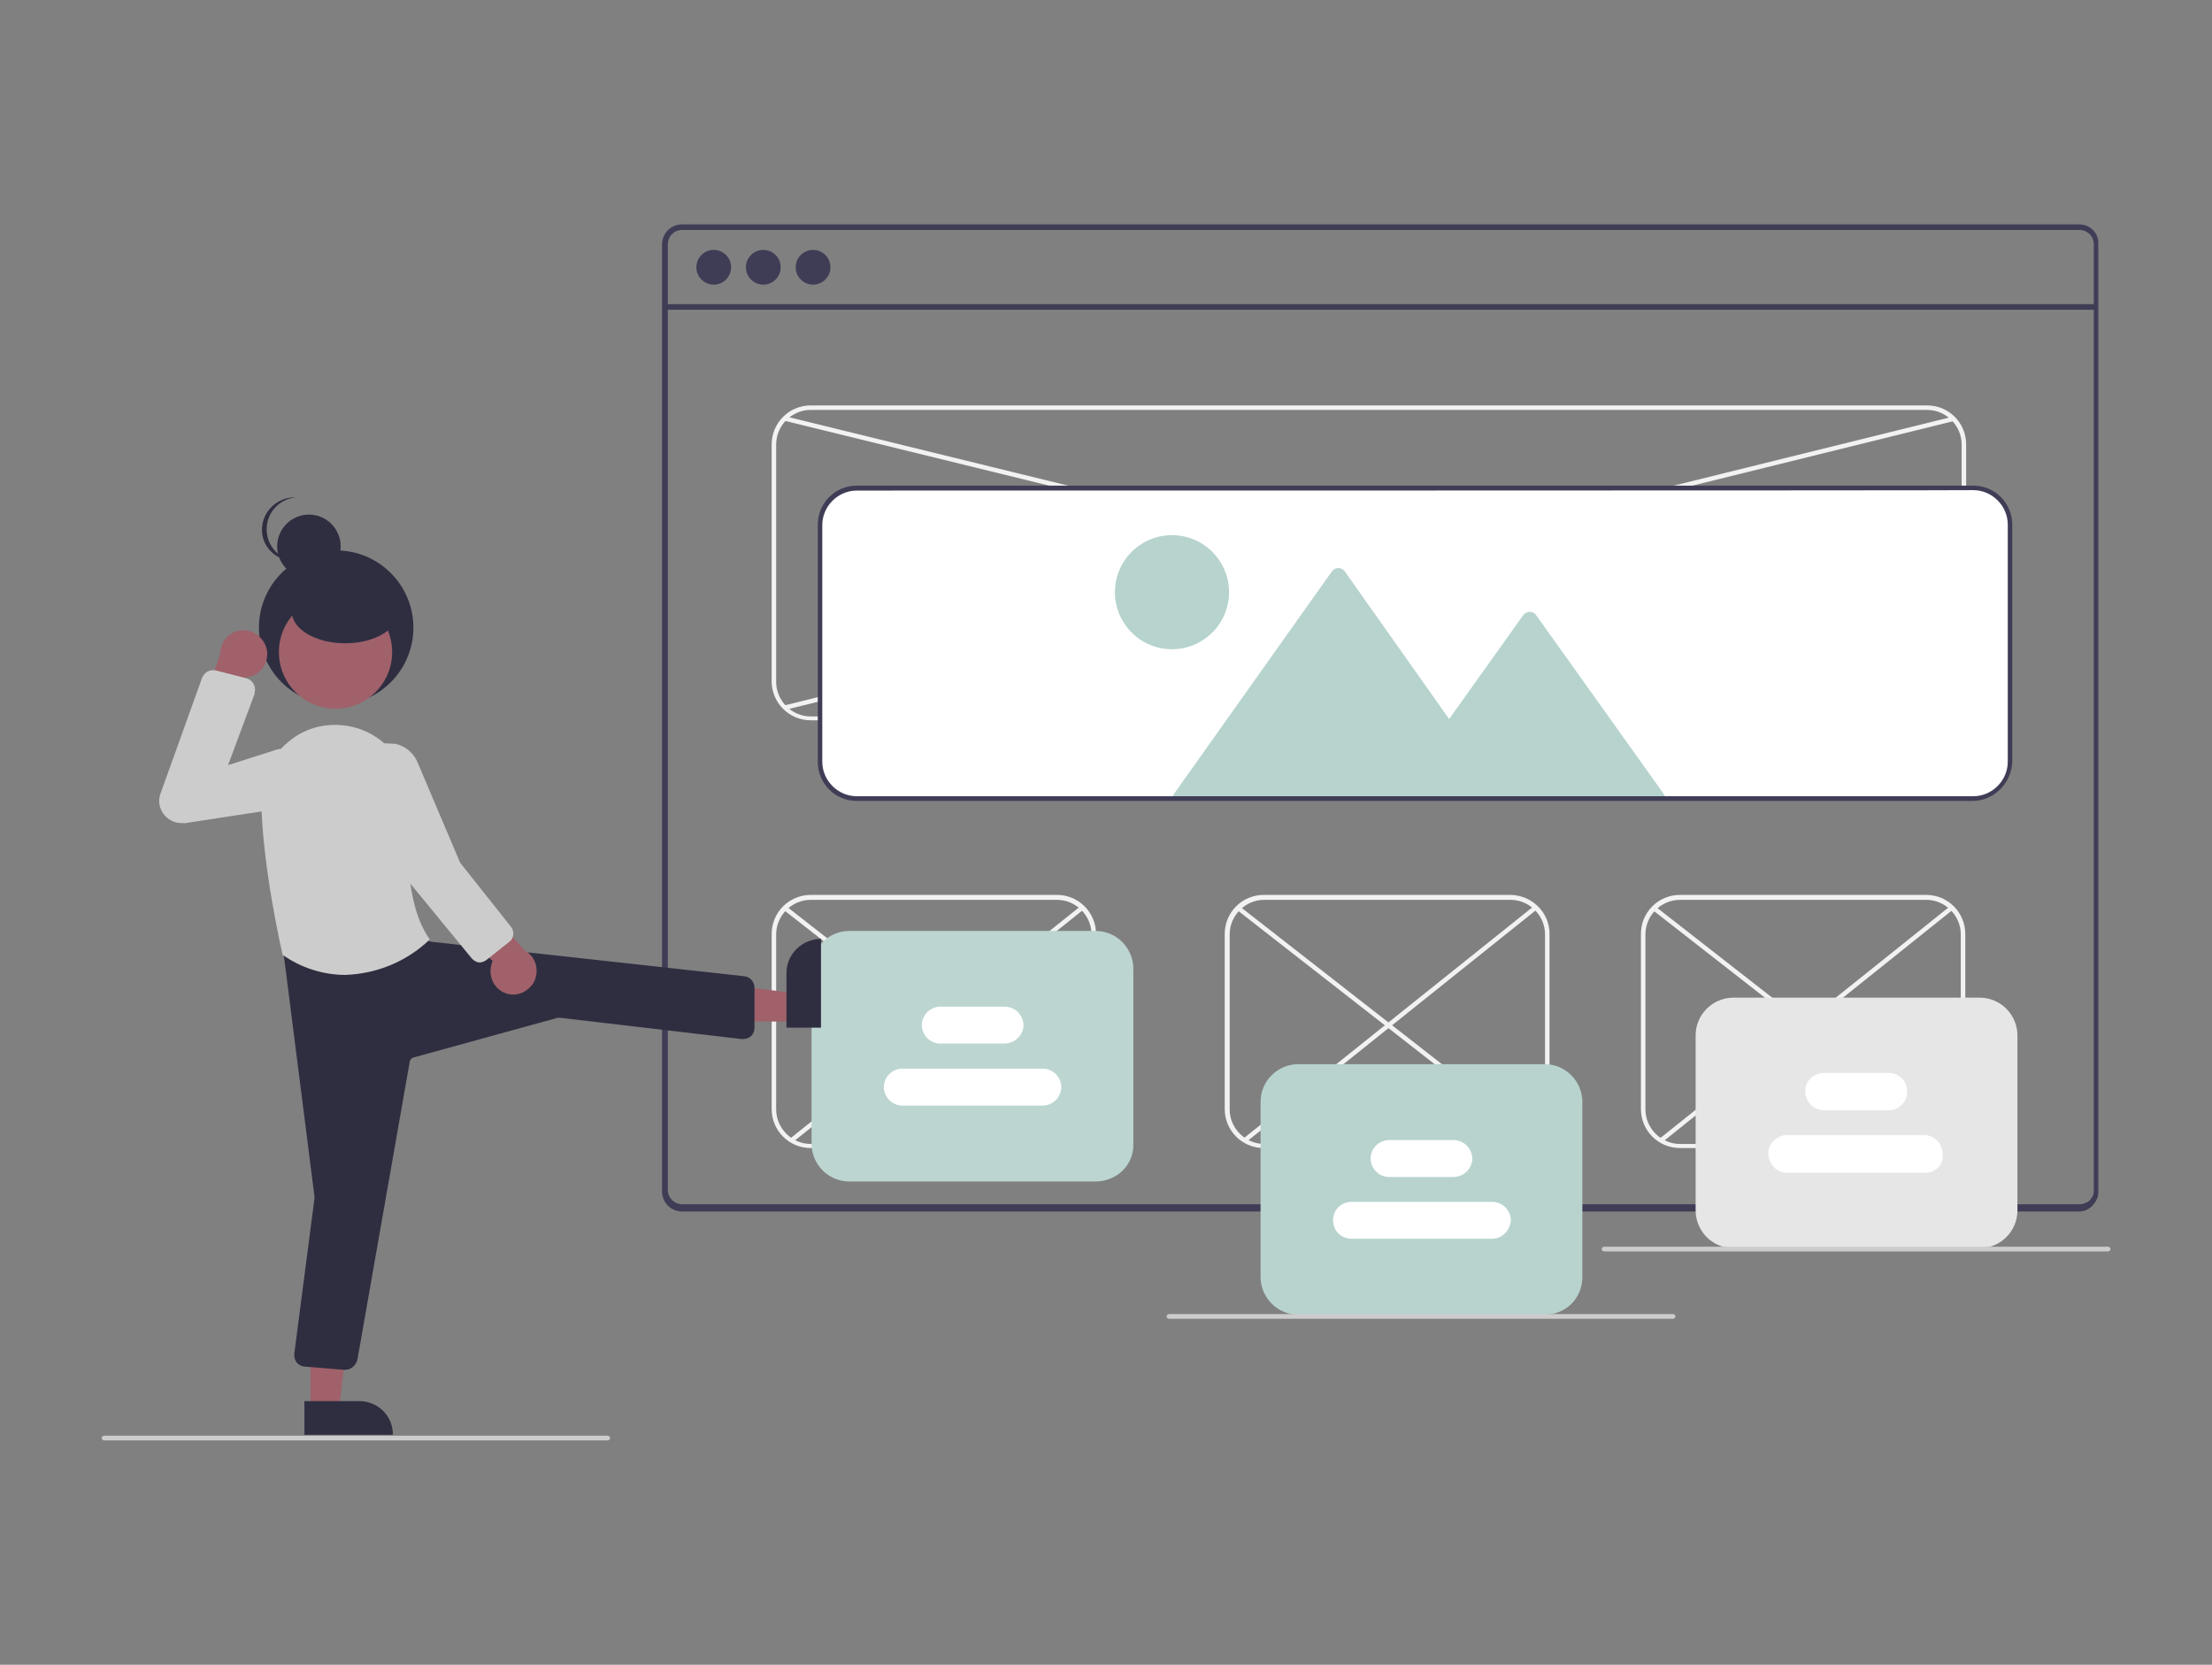 <?xml version="1.0" encoding="utf-8"?>
<!-- Generator: Adobe Illustrator 24.1.2, SVG Export Plug-In . SVG Version: 6.00 Build 0)  -->
<svg version="1.1" id="Capa_1" xmlns="http://www.w3.org/2000/svg" xmlns:xlink="http://www.w3.org/1999/xlink" x="0px" y="0px"
	 viewBox="0 0 1031.1 776.1" style="enable-background:new 0 0 1031.1 776.1;" xml:space="preserve">
<rect x="0" y="0" width="1031.1" height="776.1" fill="#808080" stroke="none"/>
<style type="text/css">
	.st0{fill:#3F3D56;}
	.st1{fill:#F2F2F2;}
	.st2{fill:#FFFFFF;}
	.st3{fill:#B8D3CE;}
	.st4{fill:#CCCCCC;}
	.st5{fill:#BCD5D1;}
	.st6{fill:#E6E6E6;}
	.st7{fill:#A0616A;}
	.st8{fill:#2F2E41;}
	.st9{fill:#B7D3CE;}
</style>
<g id="Grupo_1150">
	<g id="Grupo_502">
		<path id="Trazado_910" class="st0" d="M969.2,104.6H318c-5.2,0-9.4,4.1-9.4,9.4l0,0v441.4c0,5.2,4.1,9.4,9.4,9.4l0,0H969
			c2.8,0,5.4-1.3,6.9-3.4l0.2-0.2c0.6-0.7,1.1-1.5,1.3-2.2c0.6-1.1,0.7-2.2,0.7-3.4V113.9C978.4,108.7,974.3,104.6,969.2,104.6
			L969.2,104.6z M976,554.9c0,1.3-0.2,2.6-1.1,3.6c-0.6,1.1-1.5,1.9-2.6,2.2c-1.1,0.6-2.1,0.7-3.2,0.7H318c-3.9,0-6.7-3.2-6.7-6.7
			V113.9c0-3.6,2.8-6.7,6.7-6.7h0.2h651.1c3.6,0,6.7,2.8,6.7,6.7l0,0L976,554.9L976,554.9z"/>
		<rect id="Rectángulo_212" x="309.9" y="141.8" class="st0" width="667.2" height="2.6"/>
		<circle id="Elipse_124" class="st0" cx="332.7" cy="124.6" r="8.1"/>
		<circle id="Elipse_125" class="st0" cx="355.8" cy="124.6" r="8.1"/>
		<ellipse id="Elipse_126" class="st0" cx="379" cy="124.6" rx="8.1" ry="8.1"/>
		<path id="Trazado_911" class="st1" d="M897.9,335.8h-520c-10.1,0-18.2-8.2-18.2-18.2V207.2c0-10.1,8.2-18.2,18.2-18.2h520.4
			c10.1,0,18.2,8.1,18.2,18.2v110.7C916.2,327.6,908,335.8,897.9,335.8z M377.9,191.1c-8.8,0-16.1,7.3-16.1,16.1l0,0v110.7
			c0,8.8,7.3,16.1,16.1,16.1l0,0h520.4c8.8,0,16.1-7.3,16.1-16.1l0,0V207.2c0-8.8-7.3-16.1-16.1-16.1l0,0
			C898.3,191.1,377.9,191.1,377.9,191.1z"/>
		<path id="Trazado_912" class="st1" d="M492.7,535.2H377.9c-10.1,0-18.2-8.1-18.2-18.2v-81.6c0-10.1,8.2-18.2,18.2-18.2h114.8
			c10.1,0,18.2,8.2,18.2,18.2l0,0v81.6C510.6,527.2,502.8,535.2,492.7,535.2z M377.9,419.5c-8.8,0-16.1,7.3-16.1,16.1l0,0v81.6
			c0,8.8,7.3,16.1,16.1,16.1l0,0h114.8c8.8,0,16.1-7.3,16.1-16.1l0,0v-81.6c0-8.8-7.3-16.1-16.1-16.1l0,0L377.9,419.5L377.9,419.5z"
			/>
		<path id="Trazado_913" class="st1" d="M897.9,535.2H783.1c-10.1,0-18.2-8.1-18.2-18.2v-81.6c0-10.1,8.1-18.2,18.2-18.2h114.8
			c10.1,0,18.2,8.2,18.2,18.2v81.6C916.2,527.2,908,535.2,897.9,535.2z M783.1,419.5c-8.8,0-16.1,7.3-16.1,16.1v81.6
			c0,8.8,7.3,16.1,16.1,16.1h114.8c8.8,0,16.1-7.3,16.1-16.1l0,0v-81.6c0-8.8-7.3-16.1-16.1-16.1l0,0L783.1,419.5L783.1,419.5z"/>
		<path id="Trazado_914" class="st1" d="M703.9,535.2H589.1c-10.1,0-18.2-8.1-18.2-18.2v-81.6c0-10.1,8.1-18.2,18.2-18.2h114.8
			c10.1,0,18.4,8.1,18.4,18.2l0,0v81.6C722.2,527.2,714,535.2,703.9,535.2L703.9,535.2z M589.3,419.5c-8.8,0-16.1,7.3-16.1,16.1
			v81.6c0,8.8,7.3,16.1,16.1,16.1h114.8c8.8,0,16.1-7.3,16.1-16.1v-81.6c0-8.8-7.3-16.1-16.1-16.1L589.3,419.5L589.3,419.5z"/>
		
			<rect id="Rectángulo_213" x="639.3" y="-20.7" transform="matrix(0.238 -0.971 0.971 0.238 233.492 821.811)" class="st1" width="2.1" height="565.7"/>
		
			<rect id="Rectángulo_214" x="357.7" y="261.5" transform="matrix(0.971 -0.24 0.24 0.971 -44.337 160.759)" class="st1" width="561" height="2.1"/>
		<path id="Trazado_915" class="st2" d="M919.4,372.9h-520c-9.9,0-17.6-8.1-17.6-17.6V244.6c0-9.9,8.1-17.6,17.6-17.6h520.4
			c9.9,0,17.6,8.1,17.6,17.6v110.3C937,364.8,929.3,372.9,919.4,372.9z"/>
		
			<rect id="Rectángulo_215" x="645.1" y="389.5" transform="matrix(0.615 -0.788 0.788 0.615 -127.158 692.924)" class="st1" width="2.1" height="174.3"/>
		
			<rect id="Rectángulo_216" x="561.1" y="476.2" transform="matrix(0.781 -0.625 0.625 0.781 -156.14 509.449)" class="st1" width="173.8" height="2.1"/>
		
			<rect id="Rectángulo_217" x="433.7" y="389.6" transform="matrix(0.615 -0.788 0.788 0.615 -208.552 526.272)" class="st1" width="2.1" height="174.3"/>
		
			<rect id="Rectángulo_218" x="349.6" y="476.3" transform="matrix(0.781 -0.625 0.625 0.781 -202.516 377.368)" class="st1" width="173.8" height="2.1"/>
		
			<rect id="Rectángulo_219" x="839" y="389.6" transform="matrix(0.615 -0.788 0.788 0.615 -52.591 845.817)" class="st1" width="2.1" height="174.3"/>
		
			<rect id="Rectángulo_220" x="755" y="476.3" transform="matrix(0.781 -0.625 0.625 0.781 -113.654 630.629)" class="st1" width="173.8" height="2.1"/>
		<path id="Trazado_916" class="st3" d="M720,612.9H605.2c-9.9,0-17.6-8.1-17.6-17.6v-81.6c0-9.9,8.1-17.6,17.6-17.6H720
			c9.9,0,17.6,8.1,17.6,17.6l0,0v81.6C737.6,605.3,729.9,612.9,720,612.9z"/>
		<path id="Trazado_917" class="st4" d="M779.9,614.8h-235c-0.6,0-1.1-0.6-1.1-1.1c0-0.6,0.6-1.1,1.1-1.1h235c0.6,0,1.1,0.6,1.1,1.1
			C780.8,614.3,780.7,614.8,779.9,614.8L779.9,614.8z"/>
		<path id="Trazado_918" class="st4" d="M283.3,671.5H48.5c-0.6,0-1.1-0.6-1.1-1.1c0-0.6,0.6-1.1,1.1-1.1l0,0h234.8
			c0.6,0,1.1,0.6,1.1,1.1C284.4,671,283.9,671.5,283.3,671.5L283.3,671.5z"/>
		<path id="Trazado_919" class="st2" d="M677.5,548.7h-30c-4.7,0-8.6-3.9-8.6-8.6s3.9-8.6,8.6-8.6h30c4.7,0,8.6,3.6,8.8,8.6
			C686.3,544.8,682.3,548.7,677.5,548.7L677.5,548.7z"/>
		<path id="Trazado_920" class="st2" d="M695.5,577.5h-65.5c-4.7,0-8.6-3.6-8.6-8.6c0-4.7,3.6-8.6,8.6-8.6h65.5
			c4.7,0,8.6,3.6,8.8,8.6C703.9,573.6,700.3,577.5,695.5,577.5L695.5,577.5z"/>
		<path id="Trazado_921" class="st5" d="M510.6,550.8H395.9c-9.9,0-17.6-8.1-17.6-17.6v-81.6c0-9.9,8.1-17.6,17.6-17.6h114.8
			c9.9,0,17.6,8.1,17.6,17.6l0,0v81.6C528.6,543.1,520.6,550.8,510.6,550.8L510.6,550.8L510.6,550.8z"/>
		<path id="Trazado_922" class="st2" d="M468.3,486.5h-30c-4.7,0-8.6-3.9-8.6-8.6s3.9-8.6,8.6-8.6h30c4.7,0,8.6,3.6,8.8,8.6
			C477.1,482.4,473.2,486.4,468.3,486.5L468.3,486.5z"/>
		<path id="Trazado_923" class="st2" d="M486.1,515.4h-65.5c-4.7,0-8.6-3.9-8.6-8.6c0-4.7,3.9-8.6,8.6-8.6h65.5
			c4.7,0,8.6,3.9,8.6,8.6C494.7,511.4,490.8,515.4,486.1,515.4z"/>
		<path id="Trazado_924" class="st6" d="M922.8,581.9H808c-9.9,0-17.6-8.1-17.6-17.6l0,0v-81.6c0-9.9,8.1-17.6,17.6-17.6h114.8
			c9.9,0,17.6,8.1,17.6,17.6v81.6C940.4,574.2,932.3,581.9,922.8,581.9L922.8,581.9z"/>
		<path id="Trazado_925" class="st2" d="M880.3,517.6h-30c-4.7,0-8.6-3.6-8.8-8.6c-0.2-4.9,3.6-8.6,8.6-8.8h30.3
			c4.7,0,8.6,3.6,8.6,8.6C889.1,513.7,885.1,517.6,880.3,517.6L880.3,517.6z"/>
		<path id="Trazado_926" class="st2" d="M897.9,546.7h-65.5c-4.7-0.2-8.2-4.5-8.1-9.4c0.2-4.1,3.6-7.5,7.7-8.1h65.5
			c4.7,0.2,8.2,4.5,8.1,9.4C905.7,543.1,902.4,546.5,897.9,546.7L897.9,546.7z"/>
		<path id="Trazado_927" class="st7" d="M370.6,476.2V463l-50.7-6.2v19.5L370.6,476.2L370.6,476.2z"/>
		<path id="Trazado_928" class="st8" d="M382.7,437.7v41.4h-16.1v-25.5C366.6,444.8,373.9,437.7,382.7,437.7L382.7,437.7z"/>
		<path id="Trazado_929" class="st7" d="M144.7,656.8H158l6.2-50.7h-19.5V656.8z"/>
		<path id="Trazado_930" class="st8" d="M183.1,668.9h-41.2v-15.7h25.3C176,653,183.3,660.1,183.1,668.9L183.1,668.9z"/>
		<path id="Trazado_931" class="st8" d="M160.9,638.6h-0.6l-18.2-1.5c-3.2-0.2-5.2-2.8-4.9-6v-0.2l9.4-72.3c0-0.2,0-0.6,0-0.7
			l-14.8-116.5c-0.2-3.2,1.9-5.6,4.7-6.2l0,0h0.6l52.2-0.7h1.1l10.3,4.5l146.1,16.1c2.8,0.2,4.9,2.6,4.9,5.4v18.5
			c0,3.2-2.2,5.4-5.4,5.4l0,0h-0.6l-84.5-9.9c-0.6,0-0.7,0-1.3,0l-66.8,18.4c-1.3,0.2-2.1,1.3-2.2,2.6l-24.3,138.4
			C165.9,636.5,163.7,638.6,160.9,638.6L160.9,638.6z"/>
		<circle id="Elipse_127" class="st8" cx="156.7" cy="292.6" r="36"/>
		<circle id="Elipse_128" class="st8" cx="144" cy="254.7" r="14.8"/>
		<path id="Trazado_932" class="st8" d="M124.3,246.7c0-7.5,5.6-14,13.5-14.8h-1.5c-8.2,0.6-14.4,7.5-14.2,15.5
			c0.2,7.7,6.6,13.7,14.2,14.2c0.6,0,1.1,0,1.5,0C130,260.7,124.3,254.5,124.3,246.7L124.3,246.7z"/>
		<path id="Trazado_933" class="st4" d="M160.9,454.5c-10.3,0-20.8-3.4-29.2-9.4l0,0V445c0-0.2-9.5-40.6-9.9-72.1
			c0-11,5.2-21.7,14.2-28.3c8.6-6.6,20-8.2,30.3-5.2l0,0l2.1,0.7c14.4,5.4,23.6,19.7,22.3,35.2c-1.3,16.7-1.9,46.6,9.5,62.4l0.2,0.2
			l-0.2,0.2C189.3,448.5,175.3,454,160.9,454.5z"/>
		<circle id="Elipse_129" class="st7" cx="156.4" cy="304" r="26.4"/>
		<path id="Trazado_934" class="st7" d="M124.3,302.5c1.3,5.6-2.1,11.6-7.7,12.9l0,0c-0.6,0.2-1.3,0.2-1.9,0.2l-10.3,37.1l-13.3-15
			l11.6-33c0-6,4.7-10.9,10.9-10.9C118.5,293.9,123,297.4,124.3,302.5L124.3,302.5z"/>
		<path id="Trazado_935" class="st4" d="M84.5,383.7c-5.6,0-10.3-4.7-10.3-10.3c0-1.3,0.2-2.2,0.6-3.4L94.2,316
			c1.1-2.6,3.6-4.1,6.6-3.4l14,3.6c2.8,0.7,4.7,3.6,3.9,6.6l0,0v0.6l-12.4,33.3l21-6.7c6.9-2.8,15,0.7,17.6,7.7
			c2.8,6.9-0.7,15-7.7,17.6c-0.6,0.2-1.1,0.2-1.5,0.6c-0.7,0.2-1.3,0.2-2.1,0.6l-47.7,7.3C85.4,383.6,85,383.7,84.5,383.7z"/>
		<ellipse id="Elipse_130" class="st8" cx="160.9" cy="285.1" rx="24.9" ry="14.8"/>
		<path id="Trazado_936" class="st7" d="M236.5,463.3c-5.6-1.5-9-7.5-7.5-13.3l0,0c0.2-0.6,0.2-1.3,0.7-1.9l-27.5-27l19.5-4.1
			l23,26.2c5.2,2.8,6.9,9.5,4.1,14.8C246.1,462.4,241.2,464.6,236.5,463.3L236.5,463.3z"/>
		<path id="Trazado_937" class="st4" d="M223.8,448.7c-1.5,0-2.8-0.7-3.9-1.9l-29.8-36.3l-23.2-44.8c-1.5-4.7-0.7-9.5,2.2-13.5
			c2.8-3.6,7.3-6,12-5.6c1.1,0,2.2,0.2,3.4,0.2c4.7,1.1,8.6,4.5,10.3,9l19.7,46.4l23.8,30c1.5,2.1,1.3,5.2-0.7,6.7l-10.3,8.2
			C226,448.2,225.1,448.5,223.8,448.7L223.8,448.7z"/>
		<path id="Trazado_938" class="st4" d="M982.5,583.4H747.7c-0.6,0-1.1-0.6-1.1-1.1s0.6-1.1,1.1-1.1h235c0.6,0,1.1,0.6,1.1,1.1
			C983.6,583.2,983.1,583.4,982.5,583.4z"/>
		<path id="Trazado_939" class="st9" d="M776,370.8v1.3H546.8v-1.3l1.3-1.9l72.8-102.6c1.3-1.5,3.4-2.1,5.2-0.7
			c0.2,0.2,0.6,0.6,0.7,0.7l48.7,68.9l34.6-48.5c1.3-1.5,3.4-2.1,5.2-0.7l0,0c0.2,0.2,0.6,0.6,0.7,0.7l58.8,82.4L776,370.8z"/>
		
			<ellipse id="Elipse_131" transform="matrix(0.16 -0.987 0.987 0.16 186.371 771.199)" class="st9" cx="546.4" cy="276.1" rx="26.6" ry="26.6"/>
		<path id="Trazado_940" class="st0" d="M919.4,373.4h-520c-10.1,0-18.2-8.1-18.2-18.2V244.6c0-10.1,8.1-18.2,18.2-18.2h520.4
			c10.1,0,18.2,8.1,18.2,18.2v110.3C937.8,365,929.5,373.4,919.4,373.4z M399.4,228.7c-8.8,0-16.1,7.3-16.1,16.1v110.3
			c0,8.8,7.3,16.1,16.1,16.1h520.4c8.8,0,16.1-7.3,16.1-16.1V244.6c0-8.8-7.3-16.1-16.1-16.1C919.6,228.7,399.4,228.7,399.4,228.7z"
			/>
	</g>
</g>
</svg>
